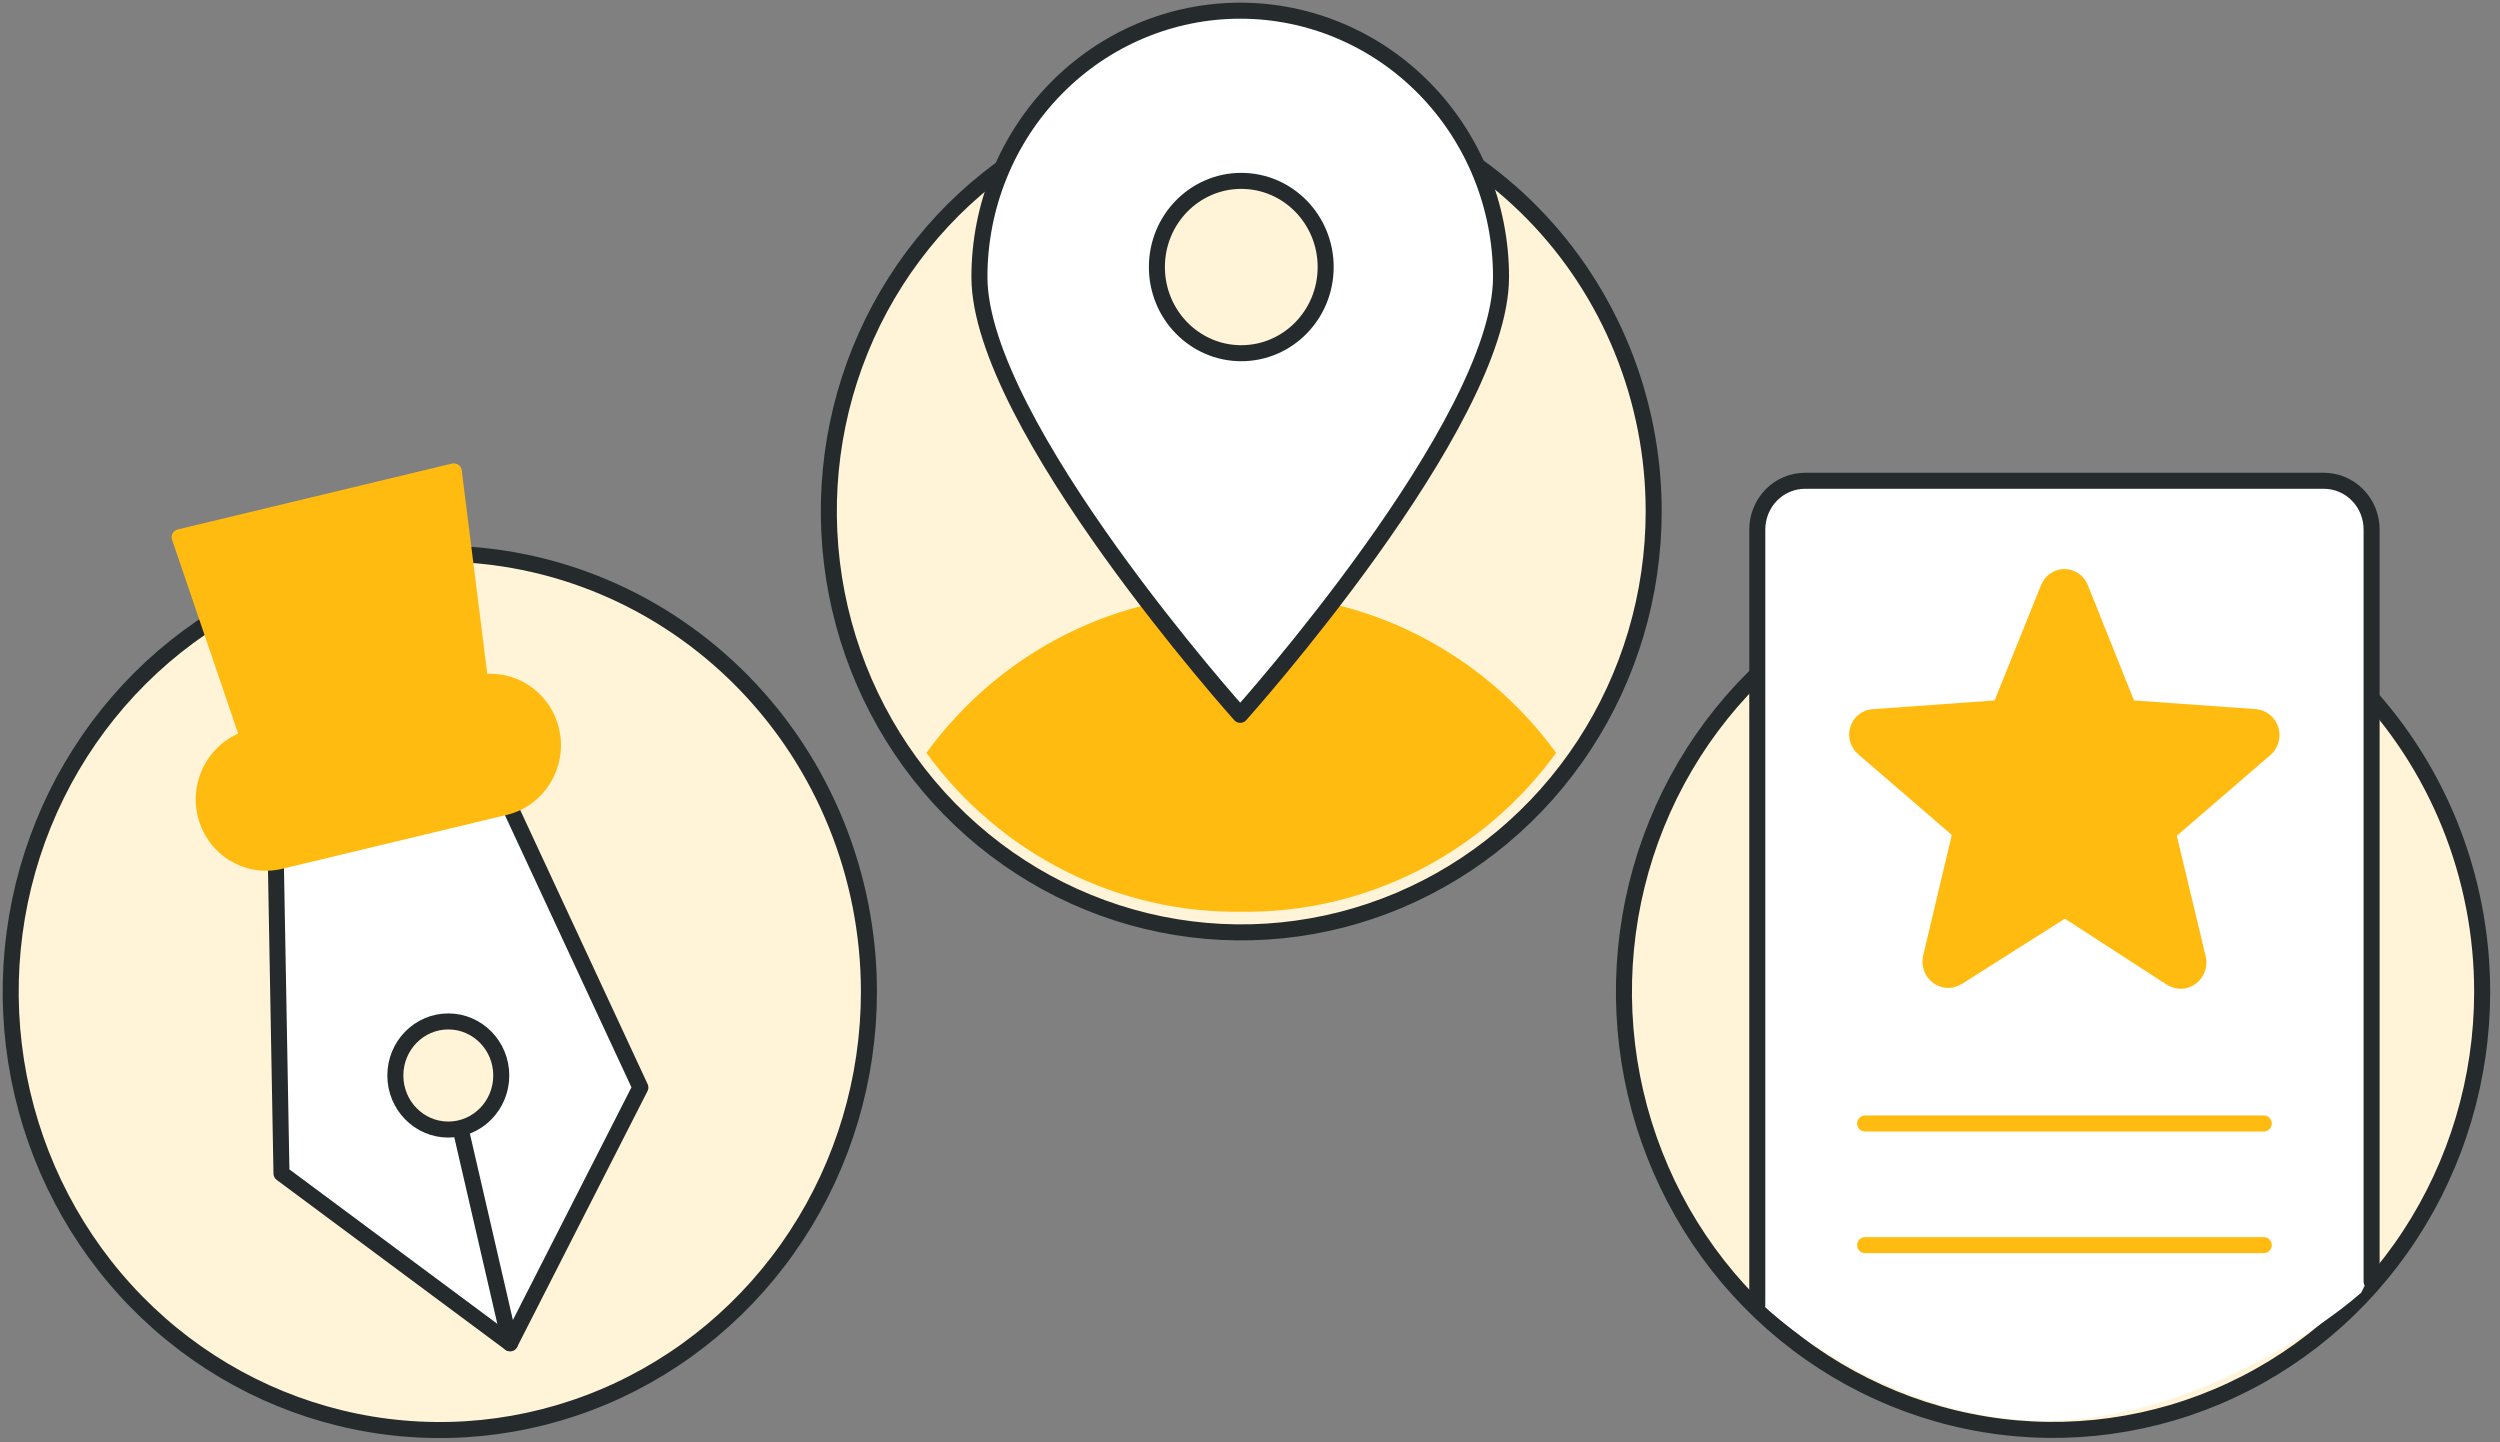 <svg width="234" height="135" viewBox="0 0 234 135" fill="none" xmlns="http://www.w3.org/2000/svg">
<rect x="0" y="0" width="234" height="135" fill="#808080" stroke="none"/>
<path d="M154.785 47.853C154.785 55.649 152.521 63.271 148.279 69.753C144.037 76.236 138.008 81.288 130.954 84.272C123.9 87.255 116.138 88.036 108.65 86.515C101.161 84.994 94.283 81.24 88.884 75.727C83.485 70.214 79.809 63.19 78.319 55.543C76.83 47.897 77.594 39.971 80.516 32.768C83.438 25.565 88.386 19.408 94.734 15.077C101.082 10.745 108.546 8.434 116.181 8.434C121.251 8.434 126.27 9.453 130.954 11.434C135.638 13.415 139.893 16.319 143.478 19.979C147.063 23.64 149.906 27.985 151.846 32.768C153.786 37.55 154.785 42.676 154.785 47.853Z" fill="#FFF4D8" stroke="#252B2D" stroke-width="1.5" stroke-linecap="round" stroke-linejoin="round"/>
<path d="M116.182 85.338C121.896 85.415 127.546 84.108 132.669 81.523C137.792 78.938 142.242 75.149 145.653 70.468C142.242 65.786 137.792 61.997 132.669 59.412C127.546 56.827 121.896 55.52 116.182 55.597C110.468 55.52 104.817 56.827 99.694 59.412C94.571 61.997 90.122 65.786 86.711 70.468C90.122 75.149 94.571 78.938 99.694 81.523C104.817 84.108 110.468 85.415 116.182 85.338Z" fill="#FFBB0F"/>
<path d="M140.496 25.927C140.496 39.688 116.085 66.909 116.085 66.909C116.085 66.909 91.674 39.688 91.674 25.927C91.674 19.316 94.245 12.976 98.823 8.301C103.401 3.626 109.61 1 116.085 1C122.559 1 128.768 3.626 133.346 8.301C137.924 12.976 140.496 19.316 140.496 25.927Z" fill="white" stroke="#252B2D" stroke-width="1.5" stroke-linecap="round" stroke-linejoin="round"/>
<path d="M116.183 33.06C120.546 33.06 124.082 29.449 124.082 24.995C124.082 20.541 120.546 16.93 116.183 16.93C111.821 16.93 108.285 20.541 108.285 24.995C108.285 29.449 111.821 33.06 116.183 33.06Z" fill="#FFF4D8" stroke="#252B2D" stroke-width="1.5" stroke-linecap="round" stroke-linejoin="round"/>
<path d="M81.331 92.838C81.331 100.95 78.975 108.879 74.561 115.624C70.148 122.369 63.875 127.626 56.536 130.73C49.197 133.834 41.121 134.646 33.33 133.064C25.538 131.481 18.381 127.575 12.764 121.839C7.147 116.103 3.322 108.795 1.772 100.839C0.222 92.883 1.017 84.637 4.057 77.143C7.097 69.648 12.245 63.243 18.851 58.736C25.456 54.23 33.221 51.824 41.165 51.824C51.818 51.824 62.034 56.145 69.567 63.837C77.099 71.528 81.331 81.96 81.331 92.838Z" fill="#FFF4D8" stroke="#252B2D" stroke-width="1.5" stroke-linecap="round" stroke-linejoin="round"/>
<path d="M59.938 101.788L47.74 125.73L26.347 109.838L25.808 80.048L47.38 74.777L59.938 101.788Z" fill="white" stroke="#252B2D" stroke-width="1.5" stroke-linecap="round" stroke-linejoin="round"/>
<path d="M44.594 63.981L23.57 69.028C20.436 69.781 18.491 72.979 19.226 76.173C19.962 79.366 23.098 81.345 26.232 80.593L47.257 75.545C50.391 74.793 52.336 71.594 51.601 68.401C50.865 65.207 47.729 63.228 44.594 63.981Z" fill="#FFBB0F" stroke="#FFBB0F" stroke-width="1.5" stroke-linecap="round" stroke-linejoin="round"/>
<path d="M42.475 44.121L16.819 50.284L23.137 68.824L44.914 63.579L42.475 44.121Z" fill="#FFBB0F" stroke="#FFBB0F" stroke-width="1.5" stroke-linecap="round" stroke-linejoin="round"/>
<path d="M43.091 105.586L47.739 125.725" stroke="#252B2D" stroke-width="1.5" stroke-linecap="round" stroke-linejoin="round"/>
<path d="M41.961 105.727C44.699 105.727 46.918 103.462 46.918 100.666C46.918 97.871 44.699 95.606 41.961 95.606C39.224 95.606 37.005 97.871 37.005 100.666C37.005 103.462 39.224 105.727 41.961 105.727Z" fill="#FFF4D8" stroke="#252B2D" stroke-width="1.5" stroke-linecap="round" stroke-linejoin="round"/>
<path d="M232.331 92.853C232.326 100.964 229.966 108.891 225.549 115.632C221.133 122.373 214.858 127.626 207.518 130.726C200.178 133.826 192.103 134.635 184.314 133.049C176.524 131.464 169.37 127.556 163.755 121.819C158.14 116.082 154.318 108.774 152.77 100.818C151.222 92.863 152.019 84.618 155.06 77.125C158.101 69.632 163.249 63.228 169.853 58.723C176.458 54.217 184.222 51.812 192.165 51.812C197.442 51.812 202.667 52.874 207.542 54.937C212.417 57 216.846 60.023 220.576 63.834C224.306 67.646 227.264 72.17 229.281 77.149C231.298 82.128 232.334 87.465 232.331 92.853Z" fill="#FFF4D8" stroke="#252B2D" stroke-width="1.5" stroke-linecap="round" stroke-linejoin="round"/>
<path d="M164.882 122.036L164.362 117.872L222.047 117.352V118.913L221.007 120.995C216.677 124.812 204.897 132.55 192.425 132.967C179.952 133.383 168.866 125.853 164.882 122.036Z" fill="white"/>
<path d="M164.482 122.151V49.589C164.479 48.988 164.592 48.392 164.815 47.835C165.038 47.278 165.367 46.772 165.782 46.346C166.197 45.919 166.691 45.581 167.235 45.35C167.779 45.119 168.362 45 168.951 45H217.514C218.103 45 218.686 45.119 219.23 45.35C219.774 45.581 220.267 45.919 220.683 46.346C221.098 46.772 221.427 47.278 221.65 47.835C221.873 48.392 221.986 48.988 221.982 49.589V119.948" fill="white"/>
<path d="M164.482 122.151V49.589C164.479 48.988 164.592 48.392 164.815 47.835C165.038 47.278 165.367 46.772 165.782 46.346C166.197 45.919 166.691 45.581 167.235 45.35C167.779 45.119 168.362 45 168.951 45H217.514C218.103 45 218.686 45.119 219.23 45.35C219.774 45.581 220.267 45.919 220.683 46.346C221.098 46.772 221.427 47.278 221.65 47.835C221.873 48.392 221.986 48.988 221.982 49.589V119.948" stroke="#252B2D" stroke-width="1.5" stroke-linecap="round" stroke-linejoin="round"/>
<path d="M174.575 105.16H211.889" stroke="#FFBB0F" stroke-width="1.5" stroke-linecap="round" stroke-linejoin="round"/>
<path d="M174.575 116.543H211.889" stroke="#FFBB0F" stroke-width="1.5" stroke-linecap="round" stroke-linejoin="round"/>
<path d="M175.344 66.374L186.695 65.561L191.035 54.784C191.21 54.335 191.513 53.949 191.904 53.678C192.296 53.407 192.758 53.262 193.231 53.262C193.704 53.262 194.167 53.407 194.558 53.678C194.95 53.949 195.252 54.335 195.427 54.784L199.741 65.561L211.118 66.374C211.598 66.404 212.058 66.581 212.438 66.883C212.818 67.184 213.1 67.595 213.247 68.063C213.394 68.53 213.399 69.032 213.262 69.503C213.125 69.974 212.852 70.392 212.479 70.701L203.748 78.228L206.47 89.582C206.565 90.05 206.525 90.537 206.355 90.982C206.184 91.428 205.891 91.813 205.51 92.091C205.129 92.369 204.677 92.527 204.209 92.548C203.741 92.568 203.277 92.449 202.874 92.205L193.27 85.99L183.588 92.126C183.185 92.37 182.722 92.489 182.254 92.469C181.786 92.449 181.334 92.29 180.953 92.012C180.572 91.734 180.278 91.349 180.108 90.904C179.937 90.458 179.897 89.972 179.993 89.504L182.689 78.149L173.958 70.623C173.584 70.318 173.312 69.903 173.176 69.435C173.041 68.967 173.05 68.468 173.201 68.005C173.352 67.542 173.638 67.137 174.022 66.846C174.405 66.554 174.867 66.39 175.344 66.374Z" fill="#FFBB0F"/>
</svg>
